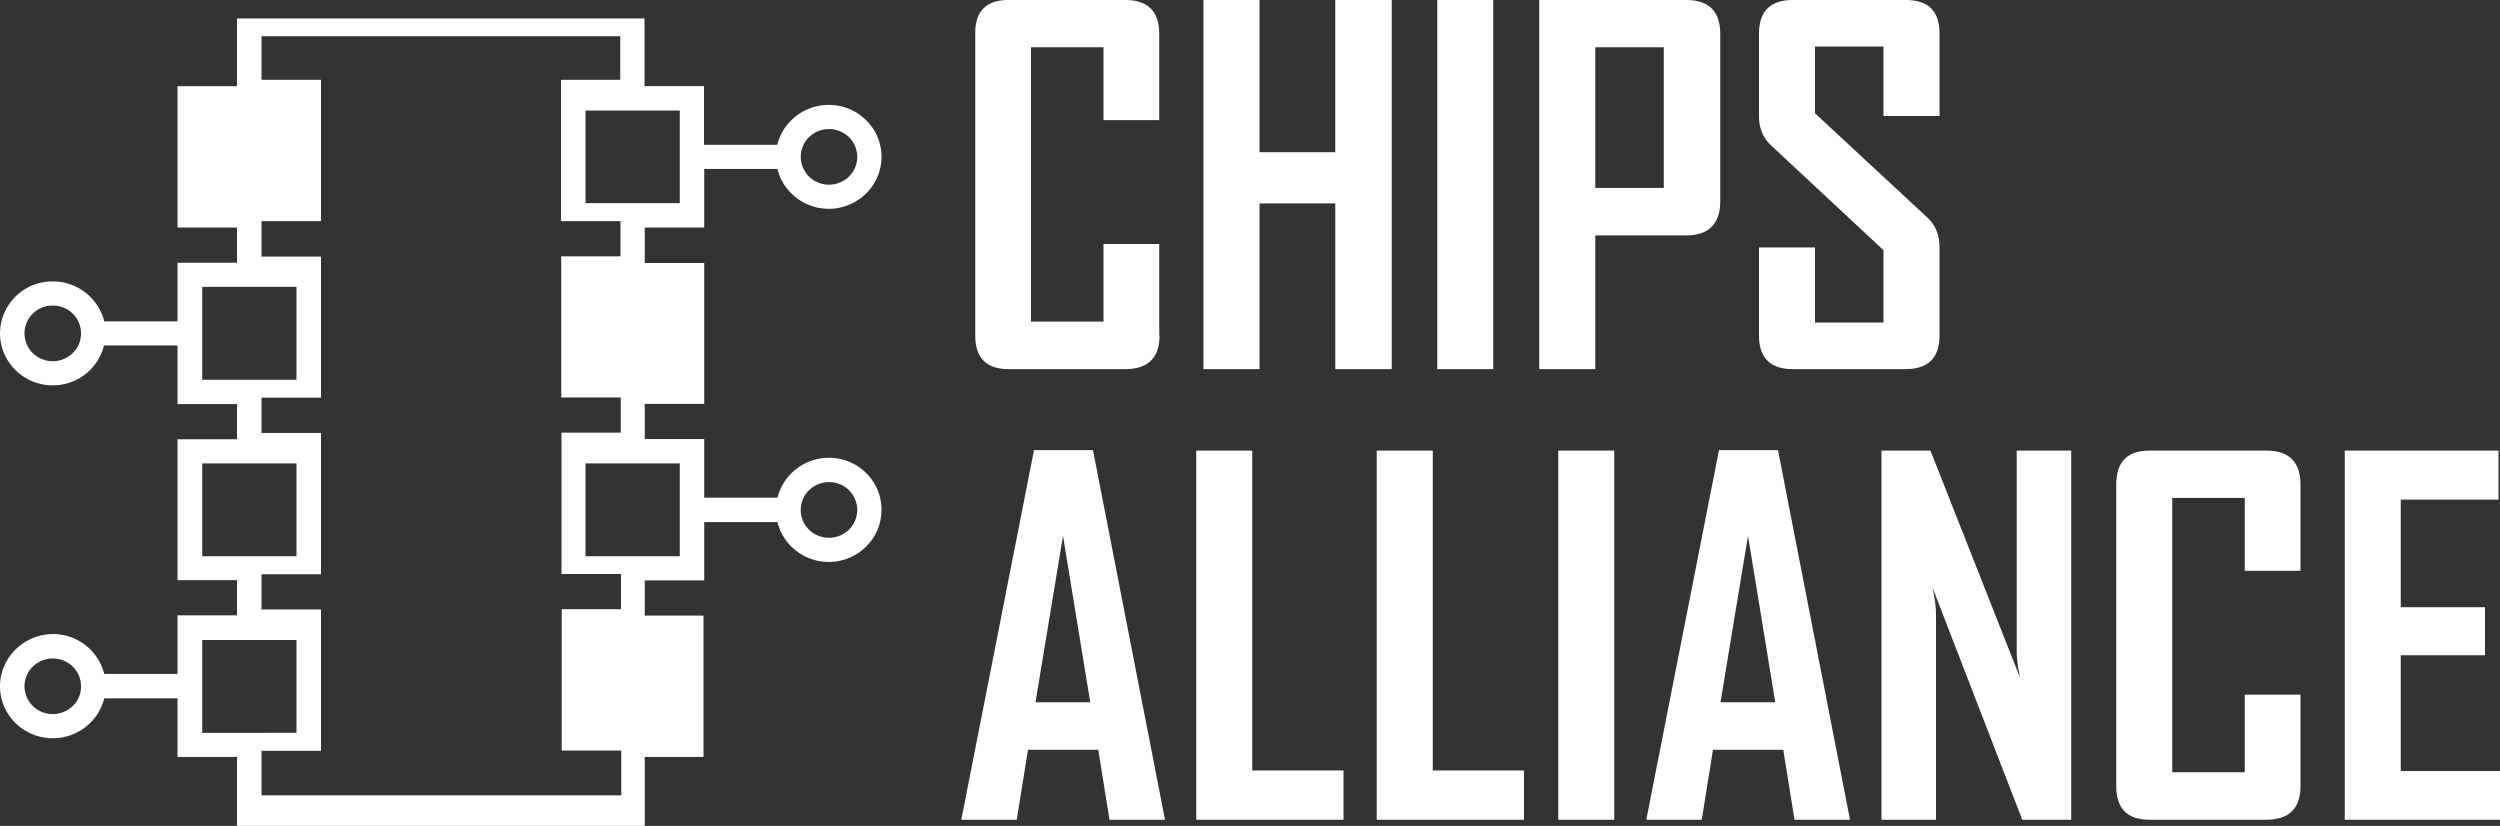 <svg width="112" height="37" viewBox="0 0 112 37" fill="none" xmlns="http://www.w3.org/2000/svg"><rect x="0" y="0" width="112" height="37" fill="#333333" stroke="none"/><path d="M51.946 15.025c0 1.004-.516 1.511-1.535 1.511h-5.23c-.997 0-1.49-.507-1.49-1.511V1.522C43.68.507 44.184 0 45.17 0h5.23c1.02 0 1.534.507 1.534 1.522v3.861h-2.497V2.118h-3.248v12.29h3.248v-3.476h2.497v4.093h.012zm10.404 1.511h-2.53V9.112h-3.394v7.424h-2.51V0h2.51v6.818h3.393V0h2.531v16.536zM64.39 0h2.509v16.536h-2.51V0zm12.678 9.002c0 1.026-.515 1.544-1.534 1.544h-4.066v5.99h-2.509V0h6.575c1.019 0 1.534.507 1.534 1.522v7.48zm-2.531-6.884h-3.069v6.3h3.069v-6.3zM86.89 15.025c0 1.004-.504 1.511-1.524 1.511h-5.05c-1.009 0-1.513-.507-1.513-1.511v-3.938h2.509v3.364h3.069v-3.243L79.352 6.52c-.37-.342-.549-.784-.549-1.324V1.522C78.803.507 79.307 0 80.315 0h5.051c1.02 0 1.524.496 1.524 1.5v3.696h-2.51V2.085h-3.068v2.99l5.029 4.666c.37.342.549.783.549 1.346v3.938zm-34.698 21.7h-2.486l-.504-3.134h-3.148l-.504 3.133h-2.475v-.044l3.248-16.514h2.643l3.226 16.558zm-3.349-5.263l-1.22-7.457-1.233 7.457h2.453zm11.346 5.262h-6.597V20.188h2.509v14.33h4.088v2.206zm8.086 0h-6.597V20.188h2.51v14.33h4.087v2.206zm1.535-16.536h2.508v16.536H69.81V20.188zm13.07 16.536h-2.486l-.504-3.133h-3.148l-.504 3.133h-2.475v-.044l3.248-16.514h2.643l3.226 16.558zm-3.349-5.262l-1.22-7.457-1.233 7.457h2.453zm13.261 5.262h-2.195l-4.021-10.403c.112.508.157.905.157 1.192v9.211H84.29V20.188h2.195l4.021 10.193c-.112-.507-.157-.905-.157-1.191v-9.002h2.442v16.536zm10.27-1.511c0 1.004-.515 1.511-1.534 1.511h-5.23c-.997 0-1.49-.507-1.49-1.511V21.71c0-1.015.493-1.522 1.49-1.522h5.23c1.019 0 1.534.507 1.534 1.522v3.861h-2.497v-3.265h-3.248v12.29h3.248V31.12h2.497v4.093zM112 36.724h-6.955V20.188h6.888v2.195h-4.379v4.82h3.774v2.152h-3.774v5.185H112v2.184zM37.14 20.508c-1.098 0-2.05.75-2.308 1.787H31.55v-2.626h-2.665v-1.577h2.665v-6.31h-2.665v-1.589h2.665V7.568h3.282c.1.43.325.805.627 1.103a2.38 2.38 0 003.338 0 2.31 2.31 0 00.694-1.644c0-1.29-1.064-2.328-2.363-2.328-1.098 0-2.05.75-2.307 1.788h-3.282V3.86h-2.665V.827H10.618v3.034H7.952v6.332h2.666v1.578H7.952v2.625H4.67a2.366 2.366 0 00-2.307-1.787A2.34 2.34 0 000 14.937c0 .64.269 1.224.694 1.644a2.38 2.38 0 003.338 0 2.33 2.33 0 00.627-1.104h3.293v2.626h2.666v1.577H7.952v6.31h2.666v1.578H7.952v2.625H4.67a2.366 2.366 0 00-2.307-1.787C1.064 28.417 0 29.466 0 30.746c0 1.29 1.064 2.327 2.363 2.327 1.098 0 2.05-.75 2.307-1.787h3.282v2.625h2.666V37h18.267v-3.089h2.632V27.58h-2.632v-1.578h2.665v-2.614h3.282c.1.43.325.805.627 1.103a2.38 2.38 0 003.338 0 2.31 2.31 0 00.694-1.643c.011-1.291-1.053-2.34-2.352-2.34zm-.897-14.363a1.29 1.29 0 01.896-.364c.347 0 .672.143.896.364.224.22.37.54.37.882 0 .342-.146.662-.37.883a1.29 1.29 0 01-.896.364 1.29 1.29 0 01-.896-.364 1.25 1.25 0 01-.37-.883c0-.342.146-.662.37-.882zM3.26 15.819a1.31 1.31 0 01-.896.364 1.29 1.29 0 01-.896-.364 1.25 1.25 0 01-.37-.882c0-.695.56-1.247 1.266-1.247s1.266.552 1.266 1.247c0 .342-.135.65-.37.882zm0 15.809a1.31 1.31 0 01-.896.364 1.29 1.29 0 01-.896-.364 1.25 1.25 0 01-.37-.883c0-.342.146-.662.37-.882a1.29 1.29 0 01.896-.364c.347 0 .672.143.896.364.224.22.37.54.37.882 0 .353-.135.662-.37.883zM30.453 9.1H26.23V4.953h4.223v4.148zM9.06 12.851h4.222v4.16H9.061v-4.16zm0 7.91h4.222v4.16H9.061v-4.16zm0 7.91h4.222v4.16H9.061v-4.16zm18.726 6.961H11.715v-1.997h2.666v-6.332h-2.666v-1.577h2.666v-6.332h-2.666v-1.578h2.666v-6.321h-2.666V9.906h2.666V3.574h-2.666V1.622h16.072v1.952h-2.654v6.332h2.665v1.578h-2.654v6.321h2.666v1.578h-2.655v6.332h2.666v1.577h-2.655v6.332h2.666v2.008h-.045zm2.666-10.712H26.23v-4.159h4.223v4.16zm7.582-1.191a1.29 1.29 0 01-.896.364 1.29 1.29 0 01-.896-.364 1.25 1.25 0 01-.37-.883c0-.341.146-.661.37-.882a1.29 1.29 0 01.896-.364 1.25 1.25 0 011.266 1.247c0 .341-.146.65-.37.882z" fill="#fff"/></svg>